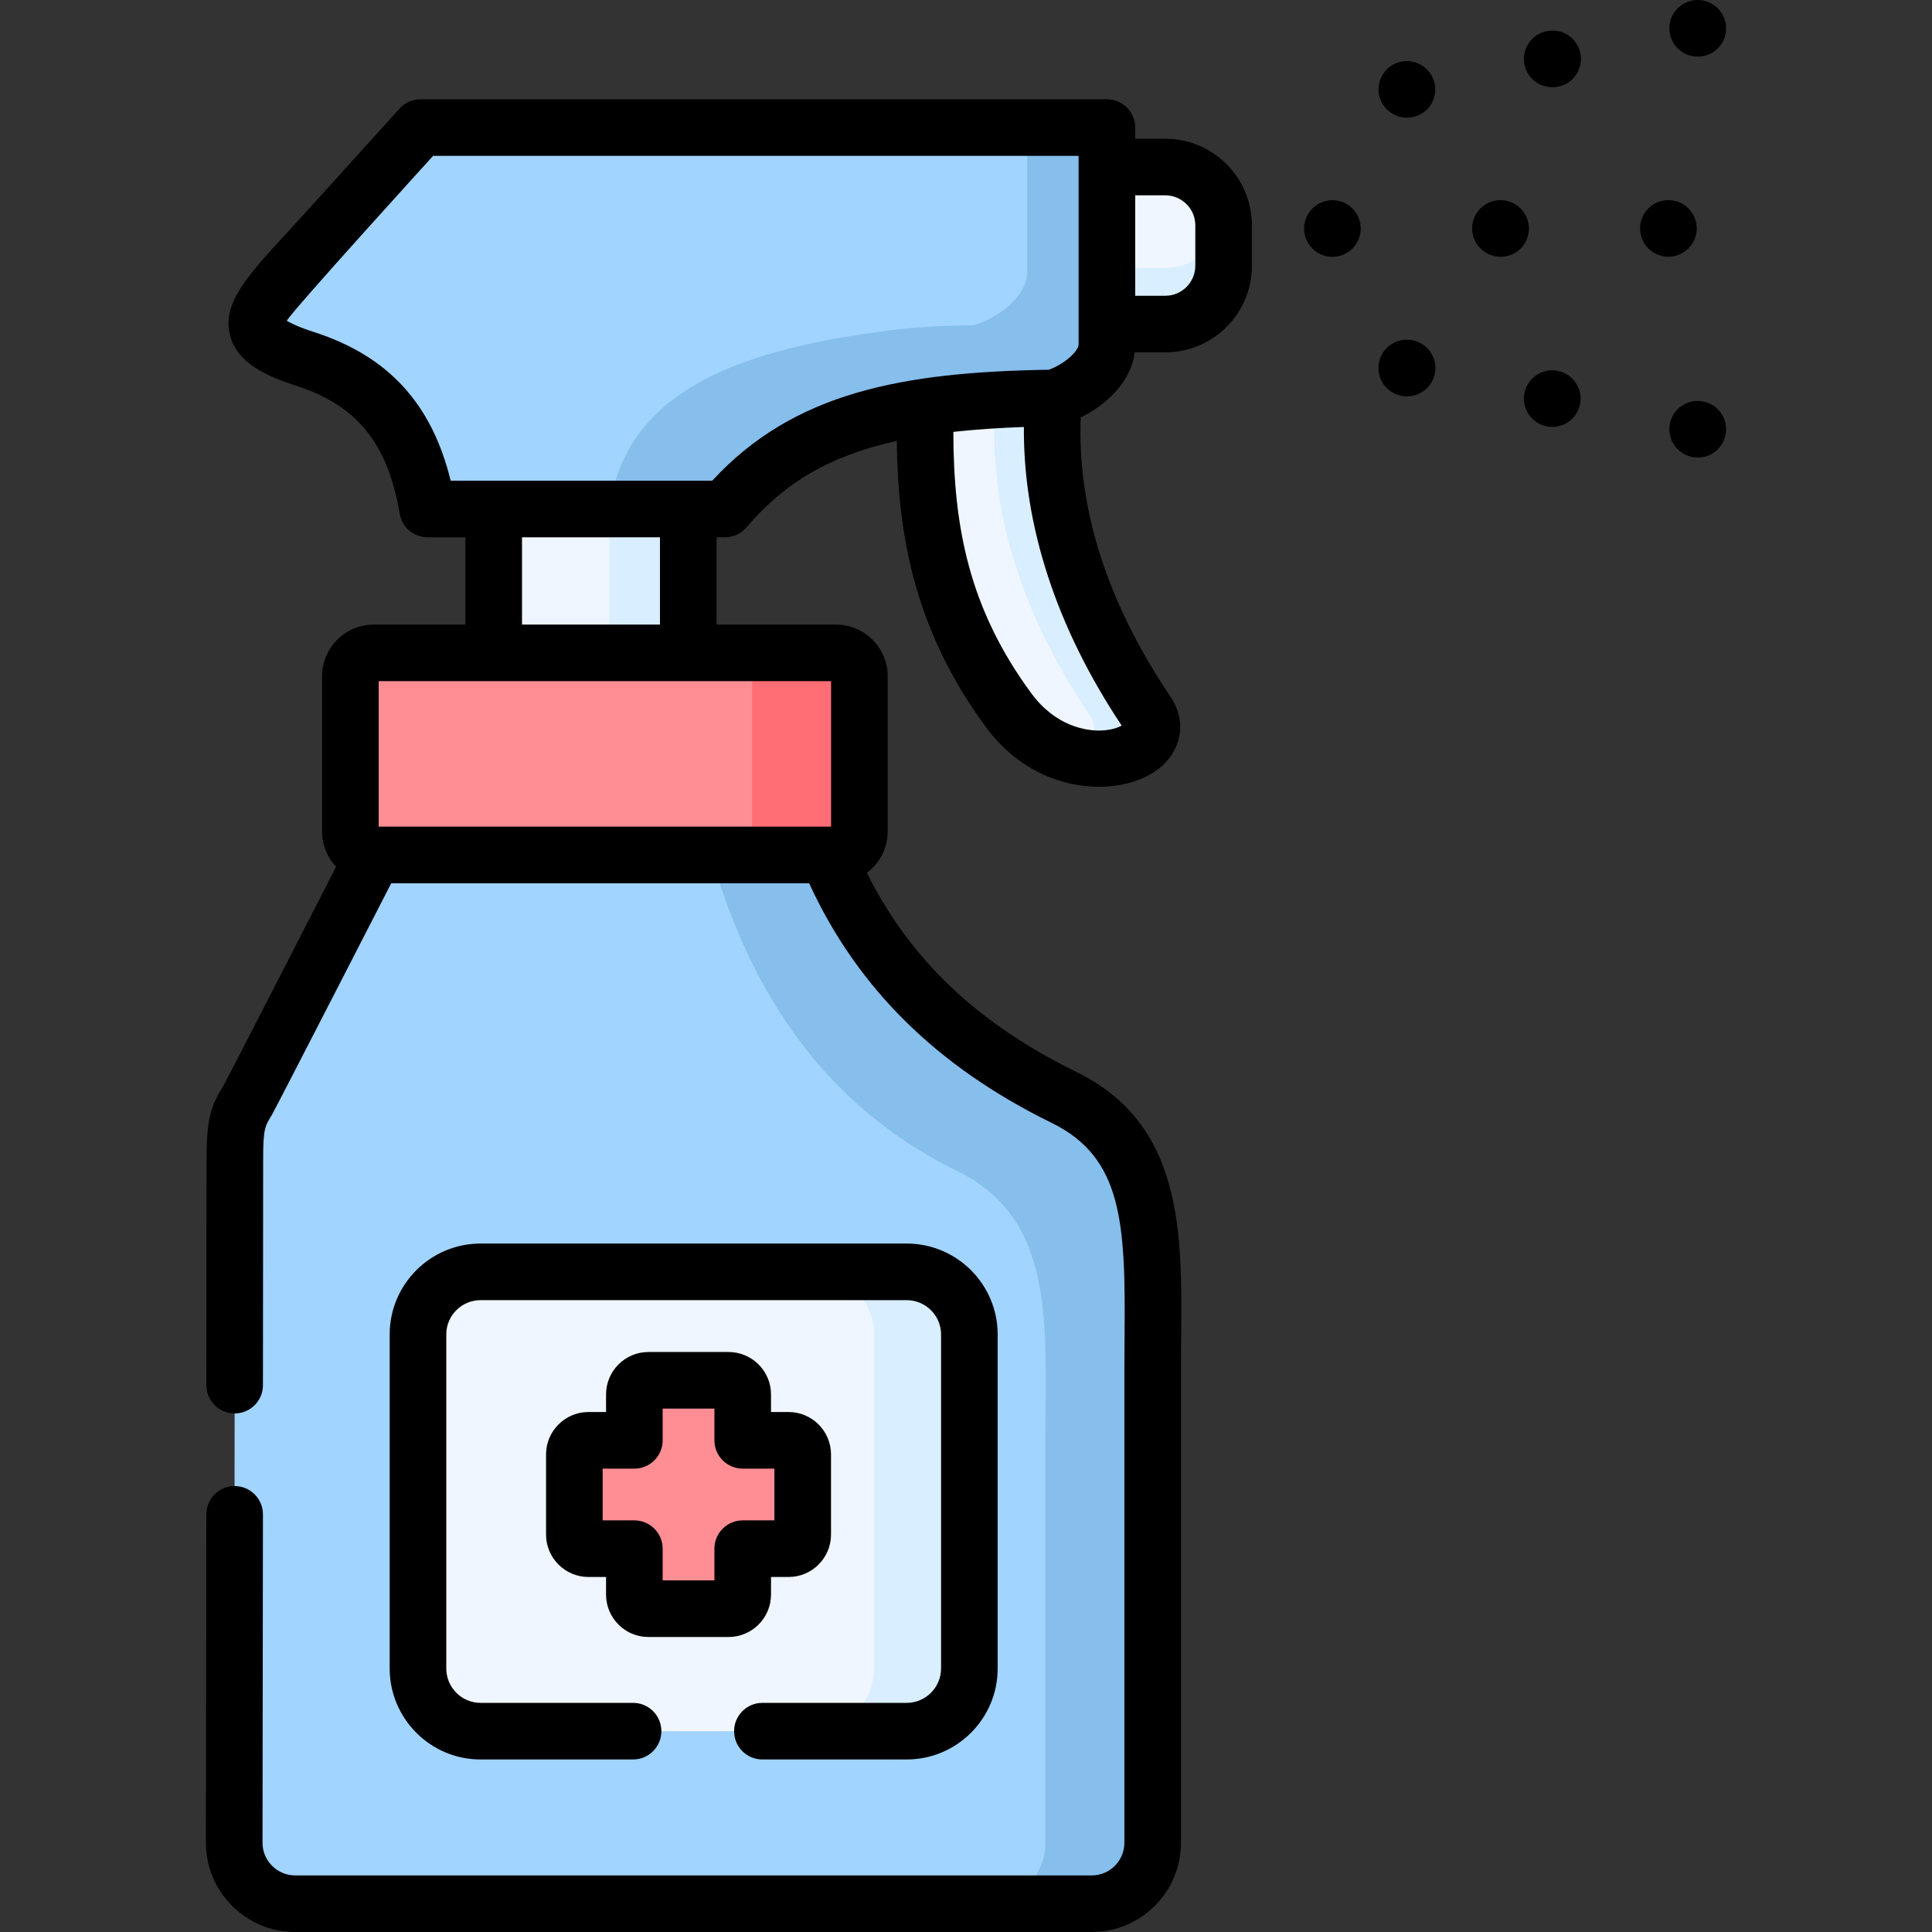 <svg id="Layer_1" enable-background="new 0 0 512 512" height="512" viewBox="0 0 512 512" width="512" xmlns="http://www.w3.org/2000/svg"><rect x="0" y="0" width="512" height="512" fill="#333333" stroke="none"/><g><g><path clip-rule="evenodd" d="m130.837 124.486h51.561v58.932h-51.561z" fill="#eff6ff" fill-rule="evenodd"/></g><g><path clip-rule="evenodd" d="m192.121 134.889c13.521-15.846 30.358-23.584 53.092-27.043 10.091-1.531 21.344-2.211 33.987-2.381 6.151-1.786 14.145-7.455 14.145-14.173v-5.414-41.613-10.46h-10.658-28.177-143.061l-24.775 27.383c-19.133 21.09-27.41 26.958-5.641 33.988 18.652 6.038 28.686 18.425 32.286 39.714h27.24 51.562z" fill="#a1d4ff" fill-rule="evenodd"/></g><g><path clip-rule="evenodd" d="m303.973 188.833c-17.489-25.965-27.212-54.454-24.774-83.367-13.067-6.265-24.292-5.102-33.987 2.381-.652 28.913 2.92 54.369 22.081 80.362 15.874 21.572 44.39 12.019 36.68.624z" fill="#eff6ff" fill-rule="evenodd"/></g><g><path clip-rule="evenodd" d="m308.82 85.878c8.504 0 15.448-6.945 15.448-15.449v-10.715c0-8.504-6.945-15.449-15.448-15.449h-25.341v41.613z" fill="#eff6ff" fill-rule="evenodd"/></g><g><path clip-rule="evenodd" d="m161.479 134.889v38.127h20.919v-38.127h-16.979z" fill="#d9eeff" fill-rule="evenodd"/></g><g><path clip-rule="evenodd" d="m161.479 134.889h20.919 9.723c13.521-15.846 30.358-23.584 53.092-27.043 10.091-1.531 21.344-2.211 33.987-2.381 6.151-1.786 14.145-7.455 14.145-14.173v-5.414-41.613-10.46h-21.118v38.211c0 6.718-7.993 12.387-14.145 14.173-12.642.17-19.53.85-29.621 2.381-37.503 5.699-62.929 17.463-66.982 46.319z" fill="#86beec" fill-rule="evenodd"/></g><g><path clip-rule="evenodd" d="m263.864 105.976c-2.438 28.913 7.285 57.402 24.803 83.367 3.005 4.45.482 8.617-4.62 10.772 13.181 3.657 25.284-3.373 19.927-11.282-17.489-25.965-27.212-54.454-24.774-83.367-5.359.056-10.461.226-15.336.51z" fill="#d9eeff" fill-rule="evenodd"/></g><g><path clip-rule="evenodd" d="m293.343 85.878h15.477c8.504 0 15.448-6.945 15.448-15.449v-10.715c0-.709-.057-1.389-.142-2.069-1.02 7.512-7.512 13.38-15.307 13.38h-15.477v14.853z" fill="#d9eeff" fill-rule="evenodd"/></g><g><path clip-rule="evenodd" d="m281.977 290.824c26.418 12.926 23.499 40.706 23.499 71.745v125.774c0 8.901-7.257 16.158-16.129 16.158h-211.148c-8.872 0-16.157-7.285-16.129-16.158l.17-181.248c0-13.323 1.871-11.962 6.066-20.183l30.784-60.35 54.452-18.51 65.791 18.51c9.694 23.329 27.041 46.8 62.644 64.262z" fill="#a1d4ff" fill-rule="evenodd"/></g><g><path clip-rule="evenodd" d="m227.751 220.354v-41.131c0-3.402-2.806-6.208-6.236-6.208h-29.395-51.56-41.47c-3.43 0-6.236 2.806-6.236 6.208v41.131c0 3.402 2.806 6.208 6.236 6.208h120.243 2.183c3.429 0 6.235-2.806 6.235-6.208z" fill="#fe8d94" fill-rule="evenodd"/></g><g><path clip-rule="evenodd" d="m199.32 179.223v41.131c0 3.402-2.806 6.208-6.236 6.208h26.248 2.183c3.43 0 6.236-2.806 6.236-6.208v-41.131c0-3.402-2.806-6.208-6.236-6.208h-28.431c1.304 0 2.494.397 3.515 1.077 1.644 1.135 2.721 3.005 2.721 5.131z" fill="#ff6d75" fill-rule="evenodd"/></g><g><path clip-rule="evenodd" d="m188.351 226.562c9.127 31.068 26.22 64.602 65.224 83.707 26.39 12.926 23.47 40.706 23.47 71.745v106.328c0 8.901-7.257 16.158-16.129 16.158h28.431c8.872 0 16.129-7.257 16.129-16.158v-125.773c0-31.039 2.92-58.819-23.499-71.745-35.602-17.461-52.95-40.932-62.644-64.262h-26.248-2.183z" fill="#86beec" fill-rule="evenodd"/></g><g><path clip-rule="evenodd" d="m110.768 353.64v88.526c0 9.128 7.455 16.611 16.582 16.611h112.93c9.127 0 16.611-7.483 16.611-16.611v-88.526c0-9.128-7.483-16.583-16.611-16.583h-112.93c-9.127 0-16.582 7.455-16.582 16.583zm41.442 53.036v-21.232c0-2.069 1.672-3.742 3.742-3.742h12.16v-12.161c0-2.041 1.672-3.742 3.713-3.742h21.259c2.069 0 3.742 1.701 3.742 3.742v12.161h12.16c2.041 0 3.742 1.672 3.742 3.742v21.232c0 2.069-1.701 3.742-3.742 3.742h-12.16v12.161c0 2.069-1.672 3.742-3.742 3.742h-21.259c-2.041 0-3.713-1.672-3.713-3.742v-12.161h-12.16c-2.07 0-3.742-1.673-3.742-3.742z" fill="#eff6ff" fill-rule="evenodd"/></g><g><path clip-rule="evenodd" d="m168.112 410.418v12.161c0 2.069 1.672 3.742 3.713 3.742h21.259c2.069 0 3.742-1.672 3.742-3.742v-12.161h12.16c2.041 0 3.742-1.672 3.742-3.742v-21.232c0-2.069-1.701-3.742-3.742-3.742h-12.16v-12.161c0-2.041-1.672-3.742-3.742-3.742h-21.259c-2.041 0-3.713 1.701-3.713 3.742v12.161h-12.16c-2.069 0-3.742 1.672-3.742 3.742v21.232c0 2.069 1.672 3.742 3.742 3.742z" fill="#fe8d94" fill-rule="evenodd"/></g><g><path clip-rule="evenodd" d="m231.635 353.64v88.526c0 9.128-7.455 16.611-16.611 16.611h25.256c9.127 0 16.611-7.483 16.611-16.611v-88.526c0-9.128-7.483-16.583-16.611-16.583h-25.256c9.156 0 16.611 7.455 16.611 16.583z" fill="#d9eeff" fill-rule="evenodd"/></g><g><path d="m171.825 433.82h21.259c6.199 0 11.242-5.043 11.242-11.242v-4.661h4.66c6.198 0 11.241-5.043 11.241-11.242v-21.232c0-6.199-5.043-11.242-11.241-11.242h-4.66v-4.661c0-6.199-5.043-11.242-11.242-11.242h-21.259c-6.184 0-11.214 5.043-11.214 11.242v4.661h-4.66c-6.198 0-11.241 5.043-11.241 11.242v21.232c0 6.199 5.043 11.242 11.241 11.242h4.66v4.661c0 6.199 5.031 11.242 11.214 11.242zm-12.115-30.902v-13.715h8.401c4.143 0 7.5-3.358 7.5-7.5v-8.403h13.715v8.402c0 4.142 3.357 7.5 7.5 7.5h8.401v13.715h-8.401c-4.143 0-7.5 3.358-7.5 7.5v8.402h-13.715v-8.402c0-4.142-3.357-7.5-7.5-7.5h-8.401z"/><path d="m202.042 466.277h38.238c13.295 0 24.11-10.816 24.11-24.111v-88.526c0-13.279-10.815-24.083-24.11-24.083h-112.93c-13.279 0-24.082 10.803-24.082 24.083v88.526c0 13.295 10.803 24.111 24.082 24.111h40.421c4.143 0 7.5-3.358 7.5-7.5s-3.357-7.5-7.5-7.5h-40.421c-5.008 0-9.082-4.087-9.082-9.111v-88.526c0-5.008 4.074-9.083 9.082-9.083h112.93c5.023 0 9.11 4.074 9.11 9.083v88.526c0 5.024-4.087 9.111-9.11 9.111h-38.238c-4.143 0-7.5 3.358-7.5 7.5s3.357 7.5 7.5 7.5z"/><path d="m372.9 90.029h-.104c-4.143 0-7.5 3.358-7.5 7.5s3.357 7.5 7.5 7.5h.104c4.143 0 7.5-3.358 7.5-7.5s-3.357-7.5-7.5-7.5z"/><path d="m411.466 8.107h-.119c-4.143 0-7.5 3.358-7.5 7.5s3.357 7.5 7.5 7.5h.119c4.143 0 7.5-3.358 7.5-7.5s-3.358-7.5-7.5-7.5z"/><path d="m449.898 15h.063c4.143 0 7.469-3.358 7.469-7.5s-3.39-7.5-7.532-7.5-7.5 3.358-7.5 7.5 3.357 7.5 7.5 7.5z"/><path d="m372.825 31.186h.085c4.143 0 7.457-3.358 7.457-7.5s-3.399-7.5-7.542-7.5-7.5 3.358-7.5 7.5 3.358 7.5 7.5 7.5z"/><path d="m353.097 53.051c-4.143 0-7.5 3.372-7.5 7.514s3.357 7.5 7.5 7.5 7.5-3.358 7.5-7.5v-.028c0-4.142-3.358-7.486-7.5-7.486z"/><path d="m411.347 98.136c-4.143 0-7.5 3.358-7.5 7.5s3.357 7.5 7.5 7.5h.049c4.143 0 7.476-3.358 7.476-7.5s-3.383-7.5-7.525-7.5z"/><path d="m449.898 106.243c-4.143 0-7.5 3.358-7.5 7.5s3.357 7.5 7.5 7.5h.062c4.143 0 7.469-3.358 7.469-7.5s-3.389-7.5-7.531-7.5z"/><path d="m397.628 53.037c-4.143 0-7.5 3.358-7.5 7.5s3.357 7.5 7.5 7.5h.098c4.143 0 7.451-3.358 7.451-7.5s-3.406-7.5-7.549-7.5z"/><path d="m447.462 65.812c2.929-2.929 2.914-7.664-.015-10.592-2.929-2.929-7.69-2.914-10.621.014-2.929 2.929-2.929 7.678 0 10.606 1.465 1.464 3.385 2.197 5.304 2.197s3.839-.732 5.304-2.197z"/><path d="m308.82 36.766h-7.977v-2.96c0-4.142-3.357-7.5-7.5-7.5h-181.895c-2.119 0-4.14.896-5.562 2.468l-24.771 27.379c-1.771 1.954-3.447 3.777-5.015 5.48-10.814 11.753-17.341 18.847-15.109 27.328 1.927 7.322 9.663 10.744 17.732 13.35 15.929 5.157 24.063 15.274 27.2 33.829.61 3.608 3.736 6.25 7.396 6.25h10.018v23.126h-24.275c-7.559 0-13.708 6.149-13.708 13.708v41.131c0 3.616 1.418 6.9 3.714 9.352 0 0-29.098 56.784-29.833 57.971-3.193 5.159-4.494 8.36-4.494 19.411l-.057 59.982c-.004 4.142 3.351 7.503 7.493 7.507h.007c4.139 0 7.496-3.354 7.5-7.493l.057-59.988c0-7.891.477-8.661 2.248-11.524.811-1.31 31.695-61.509 31.695-61.509h110.743c12.765 27.773 33.829 48.577 64.254 63.499 18.834 9.216 19.604 26.588 19.344 56.499-.024 2.803-.049 5.642-.049 8.509v125.773c0 4.774-3.871 8.658-8.629 8.658h-211.148c-2.291 0-4.458-.908-6.102-2.558-1.637-1.642-2.534-3.8-2.527-6.09l.113-87.024c.005-4.142-3.348-7.504-7.49-7.51-.004 0-.007 0-.01 0-4.138 0-7.494 3.352-7.5 7.49l-.113 87.01c-.021 6.292 2.432 12.228 6.903 16.714 4.48 4.491 10.42 6.966 16.726 6.966h211.147c13.029 0 23.629-10.613 23.629-23.658v-125.773c0-2.823.024-5.619.049-8.379.24-27.671.489-56.285-27.745-70.1-26.246-12.872-44.082-29.774-55.544-52.78 3.341-2.503 5.516-6.476 5.516-10.956v-41.131c0-7.559-6.162-13.708-13.736-13.708h-31.617v-23.126h2.223c2.198 0 4.285-.964 5.71-2.638 10.031-11.78 21.958-18.963 39.823-22.895.262 24.099 4.357 49.694 23.6 75.798 8.441 11.471 20.041 15.855 29.958 15.855 5.992 0 11.372-1.602 15.065-4.209 6.861-4.843 8.468-12.932 3.917-19.658-16.732-24.84-24.722-49.711-23.796-73.999 6.46-3.215 13.297-9.148 14.316-17.265h8.107c12.653 0 22.948-10.295 22.948-22.949v-10.715c0-12.653-10.295-22.948-22.949-22.948zm-88.569 143.75v38.546h-.919-118.978v-38.546h30.483 51.561zm-81.914-15v-23.126h36.561v23.126zm50.409-38.127h-69.315c-5.003-20.457-16.593-33.038-36.093-39.351-4.213-1.36-6.317-2.403-7.335-3.03 1.551-2.801 38.773-43.703 38.773-43.703h171.067v49.987c0 1.772-3.777 5.205-7.88 6.691-38.848.629-67.591 5.954-89.217 29.406zm108.511 64.895c-1.048.594-3.086 1.318-6.042 1.318-.059 0-.117 0-.176-.001-3.169-.03-11.239-1.05-17.708-9.842-16.578-22.488-20.645-44.246-20.688-69.309 5.704-.633 11.904-1.059 18.701-1.295-.223 26.061 8.643 53.223 25.913 79.129zm19.512-121.855c0 4.383-3.565 7.949-7.948 7.949h-7.977v-26.612h7.977c4.383 0 7.948 3.566 7.948 7.949z"/></g></g></svg>